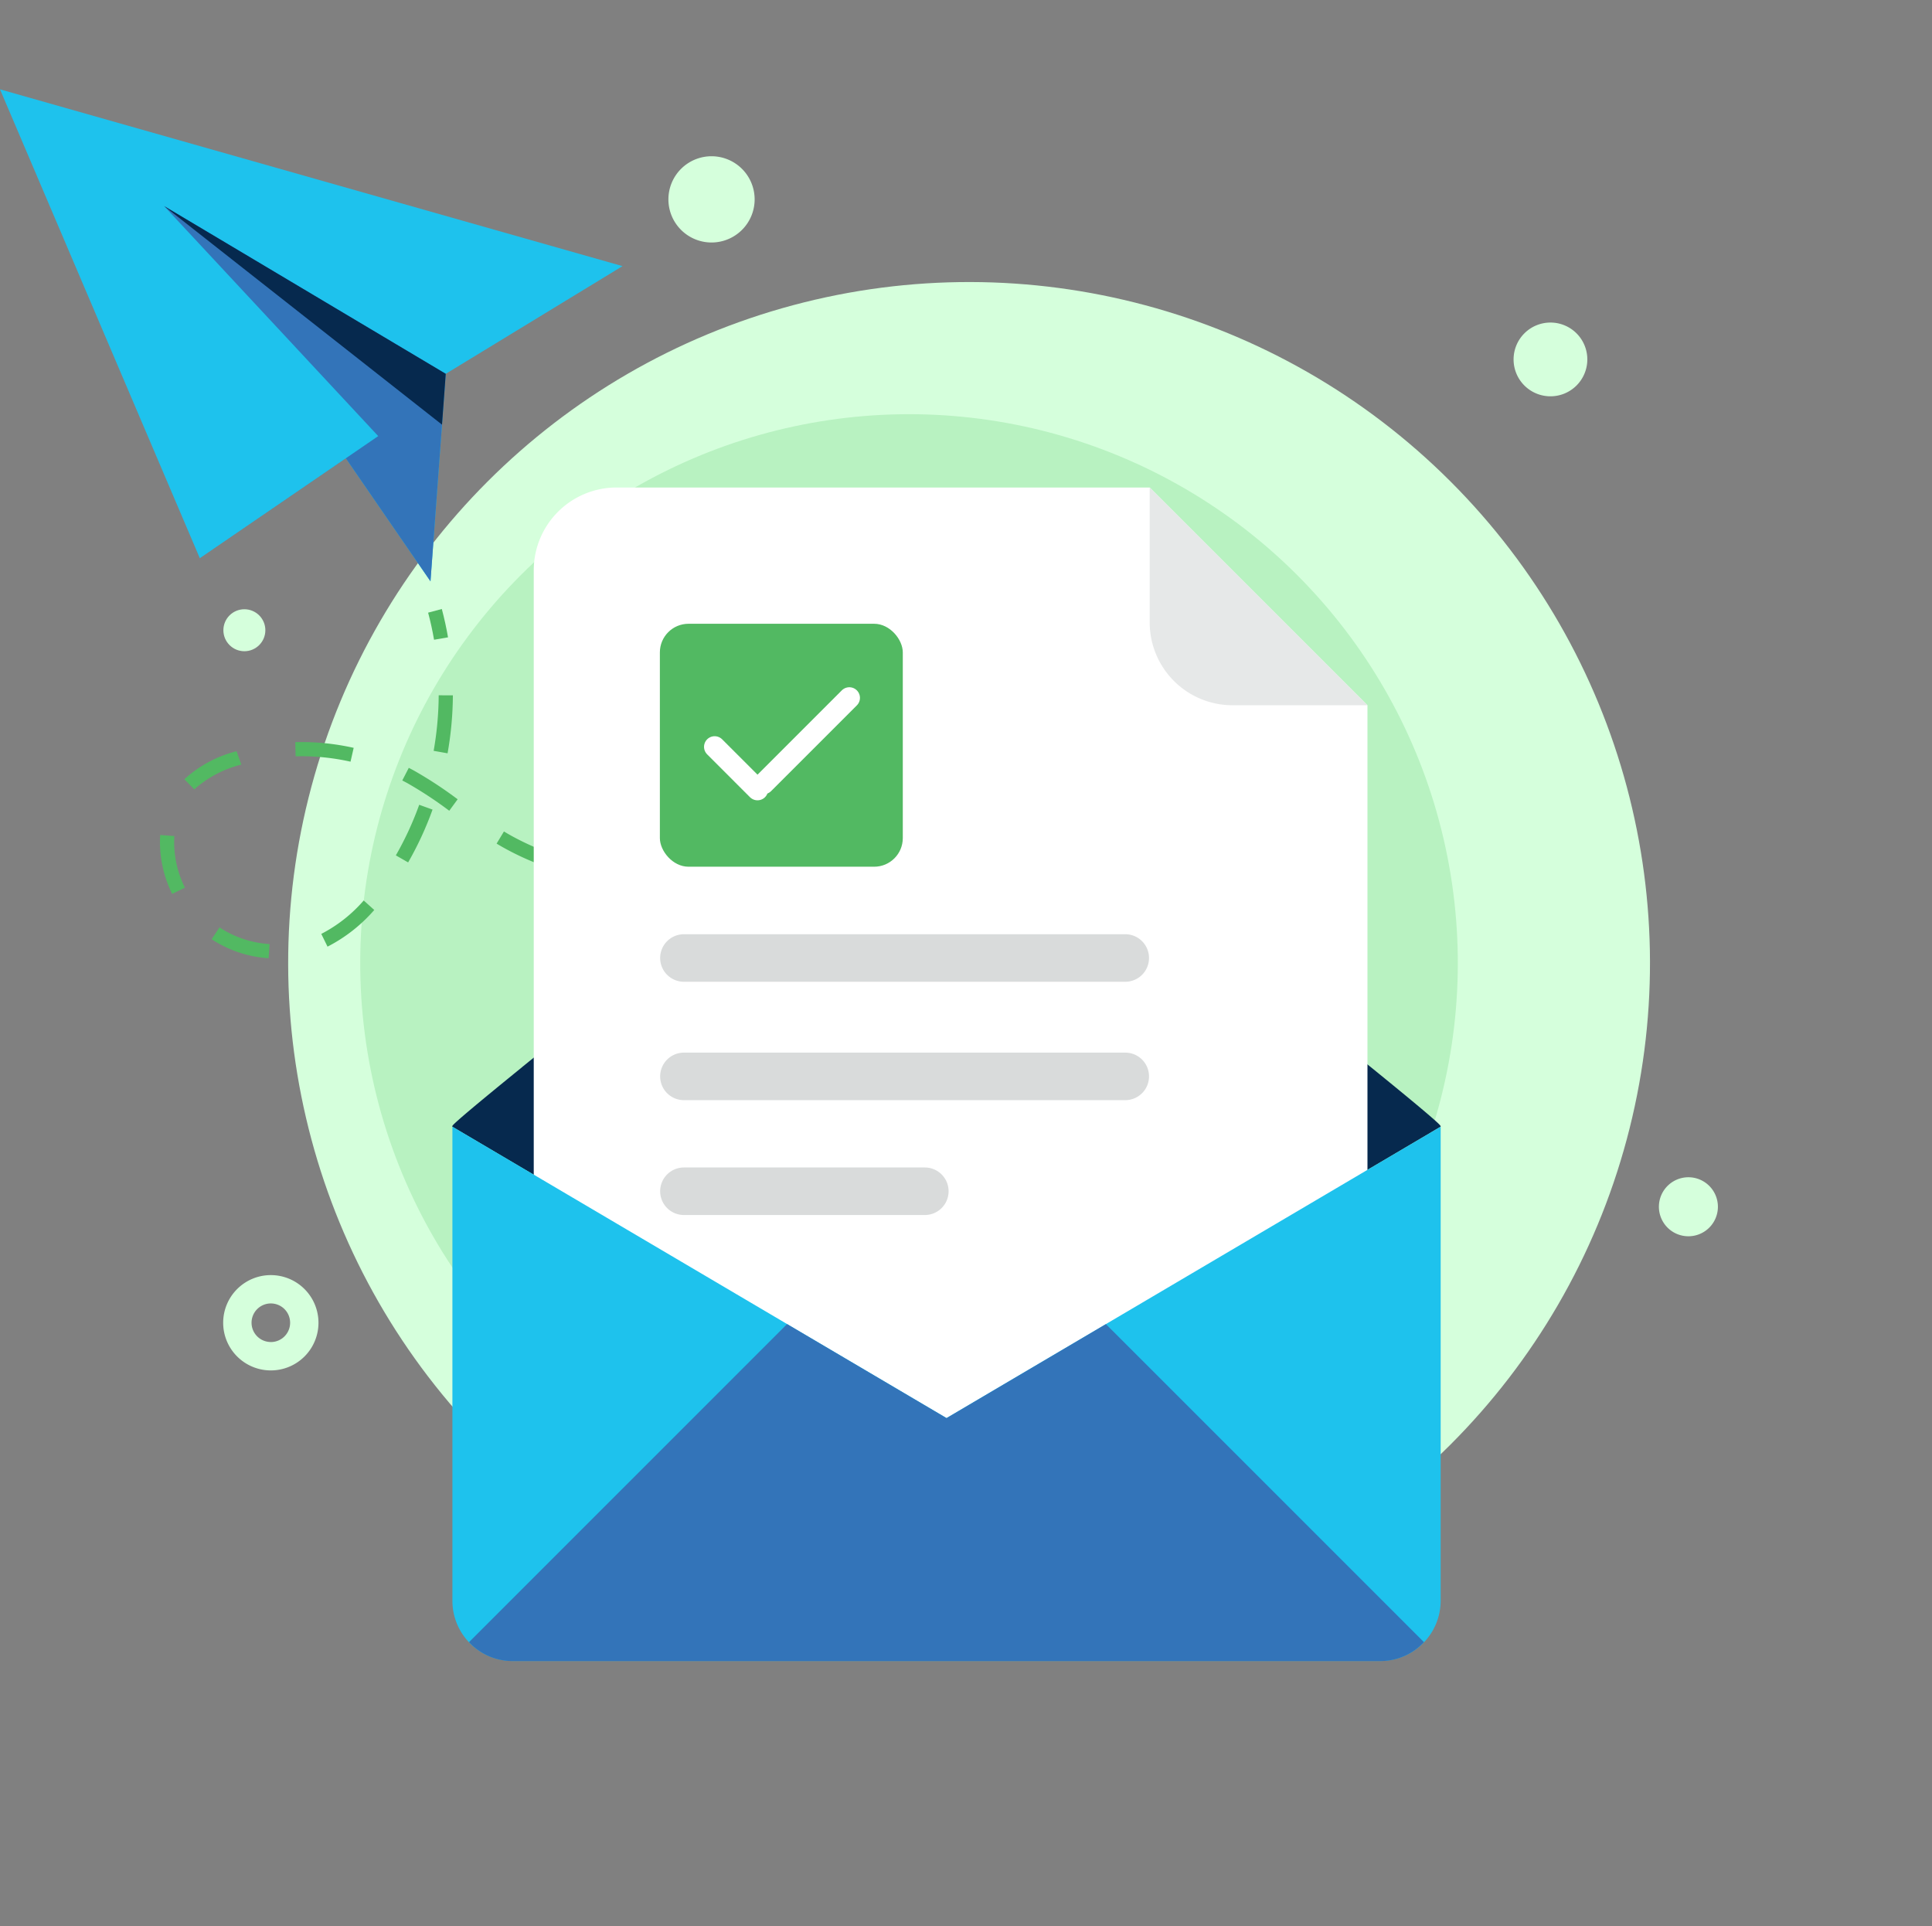 <svg xmlns="http://www.w3.org/2000/svg" width="181.925" height="181.346" viewBox="0 0 181.925 181.346">
  <rect x="0" y="0" width="181.925" height="181.346" fill="#808080" stroke="none"/>
  <g id="Group_7783" data-name="Group 7783" transform="translate(-545.423 -2204.403)">
    <g id="Group_7781" data-name="Group 7781" transform="translate(545.423 2204.403)">
      <circle id="Ellipse_2817" data-name="Ellipse 2817" cx="64.116" cy="64.116" r="64.116" transform="translate(0.579 90.673) rotate(-45)" fill="#d5ffdc"/>
      <circle id="Ellipse_2818" data-name="Ellipse 2818" cx="51.649" cy="51.649" r="51.649" transform="matrix(0.369, -0.93, 0.93, 0.369, 18.505, 119.651)" fill="#b8f2c1"/>
      <g id="Group_7776" data-name="Group 7776" transform="translate(0 8.412)">
        <path id="Path_4536" data-name="Path 4536" d="M210.443,106.311l18.815,44.146,13.752-9.407,7.969,11.58,1.438-19.534,16.643-10.141Z" transform="translate(-210.443 -106.311)" fill="#1ec2ed"/>
        <path id="Path_4537" data-name="Path 4537" d="M245.61,138.641l-16.8,11.5,13.752-9.407,7.969,11.58,1.438-19.534-26.519-15.794Z" transform="translate(-209.995 -105.992)" fill="#3374b9"/>
        <path id="Path_4538" data-name="Path 4538" d="M251.616,137.564l-26.167-20.582,26.519,15.794Z" transform="translate(-209.995 -105.992)" fill="#06294e"/>
      </g>
      <path id="Path_4539" data-name="Path 4539" d="M250.146,156.716c-.147-.861-.336-1.718-.558-2.551l1.289-.346c.234.872.429,1.77.585,2.669Z" transform="translate(-209.274 -96.48)" fill="#52b962"/>
      <path id="Path_4540" data-name="Path 4540" d="M235.3,186.466a11.048,11.048,0,0,1-5.365-1.79l.738-1.112a9.7,9.7,0,0,0,4.715,1.569Zm5.548-1.09-.589-1.2a13.438,13.438,0,0,0,3.995-3.146l.994.893A14.751,14.751,0,0,1,240.848,185.376Zm-14.629-4.965a11.015,11.015,0,0,1-1.15-4.853c0-.135,0-.271.008-.406l.015-.289,1.332.1-.012.243c-.005.12-.007.238-.007.354a9.675,9.675,0,0,0,1.012,4.262Zm51.675-.3-.007-1.336c1.74-.008,3.53-.079,5.32-.211l.1,1.332C281.484,180.025,279.663,180.1,277.893,180.107Zm-5.417-.176-.854-.066c-1.642-.136-3.129-.321-4.547-.566l.227-1.316c1.38.239,2.829.419,4.432.553l.835.063Zm16.209-.607L288.506,178c1.718-.233,3.488-.526,5.262-.868l.253,1.311C292.223,178.789,290.428,179.086,288.685,179.324Zm-26.918-1.35a25.857,25.857,0,0,1-4.374-1.939c-.209-.117-.418-.24-.625-.365l.69-1.143c.2.117.391.233.59.344a24.643,24.643,0,0,0,4.149,1.839Zm-13.329-.532-1.158-.665a30.029,30.029,0,0,0,2.2-4.762l1.255.453A31.211,31.211,0,0,1,248.439,177.441Zm50.861-.147-.315-1.3c1.67-.4,3.409-.865,5.166-1.368l.369,1.284C302.744,176.42,300.988,176.884,299.3,177.294Zm10.378-2.958-.412-1.271q2.546-.825,5.067-1.723l.446,1.258Q312.244,173.5,309.678,174.336Zm-57.368-1.76a37.062,37.062,0,0,0-3.976-2.616l-.447-.237.612-1.187c.159.081.318.166.476.252A38.713,38.713,0,0,1,253.1,171.5ZM228.3,170.568l-.934-.955a11.409,11.409,0,0,1,4.916-2.637l.448,1.26A10.39,10.39,0,0,0,228.3,170.568Zm14.713-2.608a21.223,21.223,0,0,0-4.629-.513l-.541.007-.033-1.336a22.644,22.644,0,0,1,5.5.539Zm9.142-.787-1.315-.234a31.01,31.01,0,0,0,.475-5.23l1.336.006A32.3,32.3,0,0,1,252.151,167.173Z" transform="translate(-210.006 -96.244)" fill="#52b962"/>
      <g id="Group_7780" data-name="Group 7780" transform="translate(42.595 45.901)">
        <g id="Group_7779" data-name="Group 7779">
          <path id="Path_4541" data-name="Path 4541" d="M344.862,202.239l-46.53,27.439L251.8,202.239a.234.234,0,0,1,.008-.075c.037-.175,2.606-2.318,6.522-5.5.038-.03.068-.061.106-.091,12.849-10.432,39.893-31.8,39.893-31.8s27.045,21.364,39.893,31.8c3.977,3.228,6.591,5.409,6.628,5.591A.234.234,0,0,1,344.862,202.239Z" transform="translate(-251.803 -142.054)" fill="#06294e"/>
          <g id="Group_7777" data-name="Group 7777" transform="translate(7.666)">
            <path id="Path_4542" data-name="Path 4542" d="M317.246,142.713h-50.2a7.8,7.8,0,0,0-7.8,7.8v75.906a7.8,7.8,0,0,0,7.8,7.8h62.906a7.8,7.8,0,0,0,7.8-7.8v-63.2Z" transform="translate(-259.247 -142.713)" fill="#fff"/>
            <path id="Path_4543" data-name="Path 4543" d="M315.564,155.415a7.8,7.8,0,0,0,7.8,7.8h12.7l-20.5-20.5Z" transform="translate(-257.565 -142.713)" fill="#e6e8e8"/>
            <rect id="Rectangle_10076" data-name="Rectangle 10076" width="22.875" height="22.875" rx="2.697" transform="translate(11.875 12.83)" fill="#52b962"/>
            <path id="Path_4544" data-name="Path 4544" d="M314.6,183.555H273.042a2.237,2.237,0,0,0-2.238,2.237h0a2.238,2.238,0,0,0,2.238,2.238H314.6a2.237,2.237,0,0,0,2.237-2.238h0A2.236,2.236,0,0,0,314.6,183.555Z" transform="translate(-258.902 -141.493)" fill="#d9dbdb"/>
            <path id="Path_4545" data-name="Path 4545" d="M314.6,194.379H273.042a2.238,2.238,0,0,0-2.238,2.237h0a2.237,2.237,0,0,0,2.238,2.238H314.6a2.237,2.237,0,0,0,2.237-2.238h0A2.237,2.237,0,0,0,314.6,194.379Z" transform="translate(-258.902 -141.17)" fill="#d9dbdb"/>
            <path id="Path_4546" data-name="Path 4546" d="M295.726,204.879H273.042a2.238,2.238,0,0,0-2.238,2.238h0a2.238,2.238,0,0,0,2.238,2.238h22.684a2.238,2.238,0,0,0,2.238-2.238h0A2.238,2.238,0,0,0,295.726,204.879Z" transform="translate(-258.902 -140.856)" fill="#d9dbdb"/>
            <path id="Path_4553" data-name="Path 4553" d="M0,0,4.035,4.035" transform="translate(17.033 24.417)" fill="#fff" stroke="#fff" stroke-linecap="round" stroke-width="2"/>
            <path id="Path_4554" data-name="Path 4554" d="M0,8.07,8.071,0" transform="translate(21.645 19.806)" fill="#fff" stroke="#fff" stroke-linecap="round" stroke-width="2"/>
          </g>
          <g id="Group_7778" data-name="Group 7778" transform="translate(0.005 60.183)">
            <path id="Path_4547" data-name="Path 4547" d="M344.867,201.15v44.64a5.685,5.685,0,0,1-5.67,5.669H257.463a5.672,5.672,0,0,1-5.655-5.669V201.15l46.53,27.435Z" transform="translate(-251.808 -201.15)" fill="#1ec2ed"/>
            <path id="Path_4548" data-name="Path 4548" d="M343.248,249.144,313.3,219.2l-15.008,8.85-15.016-8.853-29.95,29.949a5.616,5.616,0,0,0,4.091,1.779h81.734A5.639,5.639,0,0,0,343.248,249.144Z" transform="translate(-251.763 -200.611)" fill="#3374b9"/>
          </g>
        </g>
      </g>
      <path id="Path_4549" data-name="Path 4549" d="M235.336,214.719a4.487,4.487,0,1,0,4.487,4.486A4.487,4.487,0,0,0,235.336,214.719Zm0,6.3a1.816,1.816,0,1,1,1.817-1.817A1.816,1.816,0,0,1,235.336,221.022Z" transform="translate(-209.834 -94.661)" fill="#d5ffdc"/>
      <path id="Path_4550" data-name="Path 4550" d="M364.9,205.773a2.778,2.778,0,1,0,2.778,2.778A2.778,2.778,0,0,0,364.9,205.773Z" transform="translate(-205.913 -94.928)" fill="#d5ffdc"/>
      <path id="Path_4551" data-name="Path 4551" d="M275.618,112.428a4.06,4.06,0,1,0,4.06,4.06A4.06,4.06,0,0,0,275.618,112.428Z" transform="translate(-208.618 -97.716)" fill="#d5ffdc"/>
      <path id="Path_4552" data-name="Path 4552" d="M352.306,127.632a3.472,3.472,0,1,0,3.472,3.472A3.471,3.471,0,0,0,352.306,127.632Z" transform="translate(-206.309 -97.262)" fill="#d5ffdc"/>
      <circle id="Ellipse_2819" data-name="Ellipse 2819" cx="1.976" cy="1.976" r="1.976" transform="translate(21.035 57.364)" fill="#d5ffdc"/>
    </g>
  </g>
</svg>
